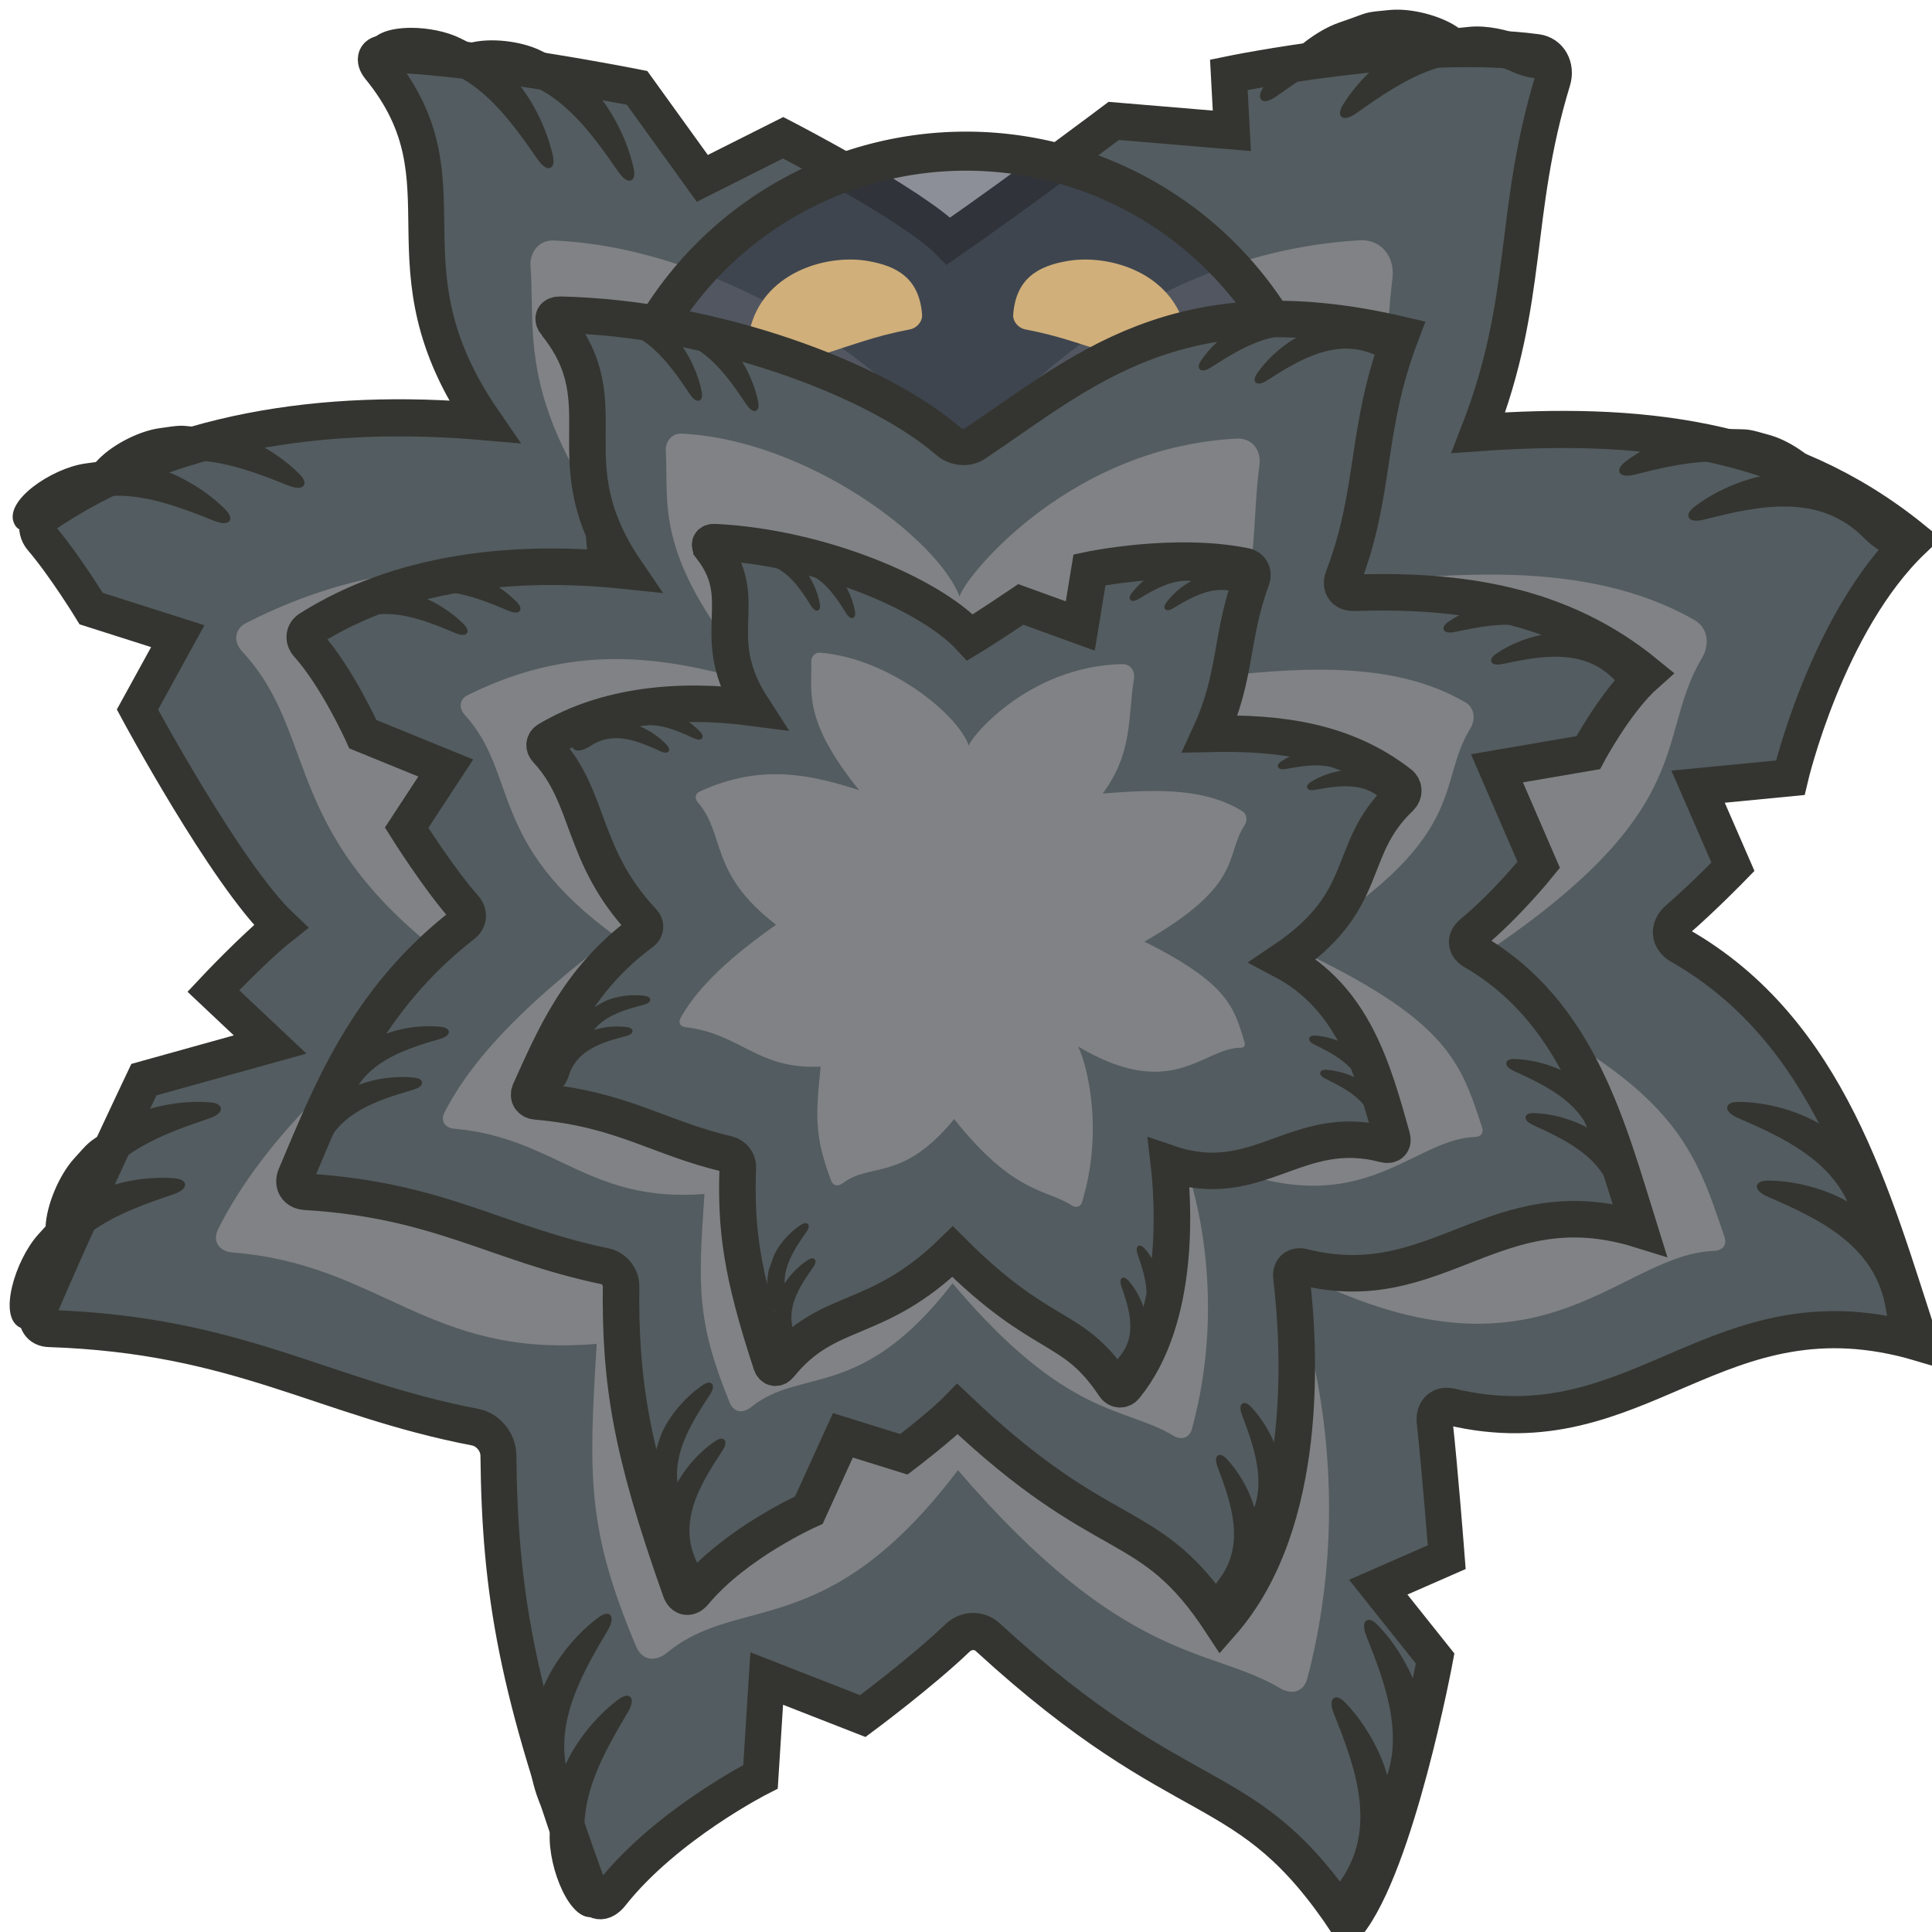 <?xml version="1.0" encoding="UTF-8" standalone="no"?>
<!-- Created with Inkscape (http://www.inkscape.org/) -->

<svg
   width="1000"
   height="1000"
   viewBox="0 0 264.583 264.583"
   version="1.1"
   id="svg1"
   inkscape:version="1.4 (86a8ad7, 2024-10-11)"
   sodipodi:docname="gloomForestTreant.svg"
   xml:space="preserve"
   inkscape:export-filename="gloomForestSpecterTreant.png"
   inkscape:export-xdpi="96"
   inkscape:export-ydpi="96"
   xmlns:inkscape="http://www.inkscape.org/namespaces/inkscape"
   xmlns:sodipodi="http://sodipodi.sourceforge.net/DTD/sodipodi-0.dtd"
   xmlns="http://www.w3.org/2000/svg"
   xmlns:svg="http://www.w3.org/2000/svg"><sodipodi:namedview
     id="namedview1"
     pagecolor="#000000"
     bordercolor="#ffffff"
     borderopacity="1"
     inkscape:showpageshadow="0"
     inkscape:pageopacity="0"
     inkscape:pagecheckerboard="1"
     inkscape:deskcolor="#505050"
     inkscape:document-units="px"
     showguides="true"
     inkscape:zoom="0.41804167"
     inkscape:cx="661.41732"
     inkscape:cy="661.41732"
     inkscape:window-width="1366"
     inkscape:window-height="745"
     inkscape:window-x="-8"
     inkscape:window-y="-8"
     inkscape:window-maximized="1"
     inkscape:current-layer="layer1"><inkscape:page
       x="0"
       y="0"
       width="264.583"
       height="264.583"
       id="page2"
       margin="0"
       bleed="0" /></sodipodi:namedview><defs
     id="defs1"><inkscape:path-effect
       effect="fillet_chamfer"
       id="path-effect53"
       is_visible="true"
       lpeversion="1"
       nodesatellites_param="F,0,0,1,0,5.726,0,1 @ F,0,0,1,0,0,0,1 @ F,0,0,1,0,5.439,0,1 @ F,0,0,1,0,0,0,1 @ F,0,0,1,0,5.336,0,1 @ F,0,0,1,0,0,0,1 @ F,0,0,1,0,6.186,0,1 @ F,0,0,1,0,0,0,1 @ F,0,0,1,0,5.368,0,1 @ F,0,0,1,0,0,0,1 @ F,0,0,1,0,3.285,0,1 @ F,0,0,1,0,0,0,1 @ F,0,0,1,0,6.084,0,1 @ F,0,0,1,0,0,0,1 @ F,0,0,1,0,8.585,0,1 @ F,0,0,1,0,0,0,1"
       radius="0"
       unit="px"
       method="auto"
       mode="F"
       chamfer_steps="1"
       flexible="false"
       use_knot_distance="true"
       apply_no_radius="true"
       apply_with_radius="true"
       only_selected="false"
       hide_knots="false" /><inkscape:path-effect
       effect="fillet_chamfer"
       id="path-effect49"
       is_visible="true"
       lpeversion="1"
       nodesatellites_param="F,0,0,1,0,2.968,0,1 @ F,0,0,1,0,0,0,1 @ F,0,0,1,0,2.985,0,1 @ F,0,0,1,0,2.985,0,1 @ F,0,0,1,0,3.996,0,1 @ F,0,0,1,0,3.996,0,1 @ F,0,0,1,0,3.527,0,1 @ F,0,0,1,0,0,0,1 @ F,0,0,1,0,3.373,0,1 @ F,0,0,1,0,0,0,1 @ F,0,0,1,0,4.025,0,1 @ F,0,0,1,0,0,0,1 @ F,0,0,1,0,4.099,0,1 @ F,0,0,1,0,0,0,1 @ F,0,0,1,0,4.042,0,1 @ F,0,0,1,0,0,0,1 @ F,0,0,1,0,0,0,1 @ F,0,0,1,0,0,0,1 @ F,0,0,1,0,0,0,1"
       radius="0"
       unit="px"
       method="auto"
       mode="F"
       chamfer_steps="1"
       flexible="false"
       use_knot_distance="true"
       apply_no_radius="true"
       apply_with_radius="true"
       only_selected="false"
       hide_knots="false" /><inkscape:path-effect
       effect="fillet_chamfer"
       id="path-effect47"
       is_visible="true"
       lpeversion="1"
       nodesatellites_param="F,0,0,1,0,5.726,0,1 @ F,0,0,1,0,0,0,1 @ F,0,0,1,0,5.439,0,1 @ F,0,0,1,0,0,0,1 @ F,0,0,1,0,5.336,0,1 @ F,0,0,1,0,0,0,1 @ F,0,0,1,0,6.186,0,1 @ F,0,0,1,0,0,0,1 @ F,0,0,1,0,5.368,0,1 @ F,0,0,1,0,0,0,1 @ F,0,0,1,0,3.285,0,1 @ F,0,0,1,0,0,0,1 @ F,0,0,1,0,6.084,0,1 @ F,0,0,1,0,0,0,1 @ F,0,0,1,0,8.585,0,1 @ F,0,0,1,0,0,0,1"
       radius="0"
       unit="px"
       method="auto"
       mode="F"
       chamfer_steps="1"
       flexible="false"
       use_knot_distance="true"
       apply_no_radius="true"
       apply_with_radius="true"
       only_selected="false"
       hide_knots="false" /><inkscape:path-effect
       effect="fillet_chamfer"
       id="path-effect45"
       is_visible="true"
       lpeversion="1"
       nodesatellites_param="F,0,0,1,0,2.968,0,1 @ F,0,0,1,0,0,0,1 @ F,0,0,1,0,2.985,0,1 @ F,0,0,1,0,0,0,1 @ F,0,0,1,0,0,0,1 @ F,0,0,1,0,0,0,1 @ F,0,0,1,0,2.985,0,1 @ F,0,0,1,0,3.996,0,1 @ F,0,0,1,0,3.996,0,1 @ F,0,0,1,0,3.527,0,1 @ F,0,0,1,0,0,0,1 @ F,0,0,1,0,0,0,1 @ F,0,0,1,0,0,0,1 @ F,0,0,1,0,0,0,1 @ F,0,0,1,0,0,0,1 @ F,0,0,1,0,3.373,0,1 @ F,0,0,1,0,0,0,1 @ F,0,0,1,0,4.025,0,1 @ F,0,0,1,0,0,0,1 @ F,0,0,1,0,0,0,1 @ F,0,0,1,0,0,0,1 @ F,0,0,1,0,0,0,1 @ F,0,0,1,0,4.099,0,1 @ F,0,0,1,0,0,0,1 @ F,0,0,1,0,4.042,0,1"
       radius="0"
       unit="px"
       method="auto"
       mode="F"
       chamfer_steps="1"
       flexible="false"
       use_knot_distance="true"
       apply_no_radius="true"
       apply_with_radius="true"
       only_selected="false"
       hide_knots="false" /><inkscape:path-effect
       effect="fillet_chamfer"
       id="path-effect39"
       is_visible="true"
       lpeversion="1"
       nodesatellites_param="F,0,0,1,0,2.968,0,1 @ F,0,0,1,0,0,0,1 @ F,0,0,1,0,2.985,0,1 @ F,0,0,1,0,0,0,1 @ F,0,0,1,0,0,0,1 @ F,0,0,1,0,0,0,1 @ F,0,0,1,0,0,0,1 @ F,0,0,1,0,0,0,1 @ F,0,0,1,0,0,0,1 @ F,0,0,1,0,0,0,1 @ F,0,0,1,0,2.985,0,1 @ F,0,0,1,0,3.996,0,1 @ F,0,0,1,0,3.996,0,1 @ F,0,0,1,0,0,0,1 @ F,0,0,1,0,0,0,1 @ F,0,0,1,0,0,0,1 @ F,0,0,1,0,3.527,0,1 @ F,0,0,1,0,0,0,1 @ F,0,0,1,0,0,0,1 @ F,0,0,1,0,0,0,1 @ F,0,0,1,0,0,0,1 @ F,0,0,1,0,3.373,0,1 @ F,0,0,1,0,0,0,1 @ F,0,0,1,0,4.025,0,1 @ F,0,0,1,0,0,0,1 @ F,0,0,1,0,0,0,1 @ F,0,0,1,0,0,0,1 @ F,0,0,1,0,0,0,1 @ F,0,0,1,0,0,0,1 @ F,0,0,1,0,4.099,0,1 @ F,0,0,1,0,0,0,1 @ F,0,0,1,0,0,0,1 @ F,0,0,1,0,0,0,1 @ F,0,0,1,0,0,0,1 @ F,0,0,1,0,0,0,1 @ F,0,0,1,0,0,0,1 @ F,0,0,1,0,0,0,1"
       radius="0"
       unit="px"
       method="auto"
       mode="F"
       chamfer_steps="1"
       flexible="false"
       use_knot_distance="true"
       apply_no_radius="true"
       apply_with_radius="true"
       only_selected="false"
       hide_knots="false" /><inkscape:path-effect
       effect="fillet_chamfer"
       id="path-effect6"
       is_visible="true"
       lpeversion="1"
       nodesatellites_param="F,0,0,1,0,5.726,0,1 @ F,0,0,1,0,0,0,1 @ F,0,0,1,0,5.439,0,1 @ F,0,0,1,0,0,0,1 @ F,0,0,1,0,5.336,0,1 @ F,0,0,1,0,0,0,1 @ F,0,0,1,0,6.186,0,1 @ F,0,0,1,0,0,0,1 @ F,0,0,1,0,5.368,0,1 @ F,0,0,1,0,0,0,1 @ F,0,0,1,0,3.285,0,1 @ F,0,0,1,0,0,0,1 @ F,0,0,1,0,6.084,0,1 @ F,0,0,1,0,0,0,1 @ F,0,0,1,0,8.585,0,1 @ F,0,0,1,0,0,0,1"
       radius="0"
       unit="px"
       method="auto"
       mode="F"
       chamfer_steps="1"
       flexible="false"
       use_knot_distance="true"
       apply_no_radius="true"
       apply_with_radius="true"
       only_selected="false"
       hide_knots="false" /><filter
       inkscape:collect="always"
       style="color-interpolation-filters:sRGB"
       id="filter2"
       x="-0.002"
       y="-0.002"
       width="1.004"
       height="1.004"><feGaussianBlur
         inkscape:collect="always"
         stdDeviation="0.255"
         id="feGaussianBlur2" /></filter></defs><g
     inkscape:label="body"
     inkscape:groupmode="layer"
     id="layer1"
     style="display:inline"><path
       style="display:inline;fill:#535c60;fill-opacity:1;stroke:#343530;stroke-width:6.172;stroke-dasharray:none;stroke-opacity:1"
       d="M 72.715,21.974 C 89.002,41.29 72.052,54.664 90.735,80.906 63.25,78.586 36.252,82.433 15.062,96.463 c -1.375,0.91 -1.456,2.583 -0.364,3.817 3.936,4.444 8.533,11.702 8.533,11.702 l 14.88,4.583 -6.93,12.196 c 0,0 15.198,27.364 24.645,36.045 -4.699,3.594 -11.609,10.723 -11.609,10.723 l 9.764,8.897 -21.696,5.843 c 0,0 -12.189,24.782 -18.116,38.541 -0.652,1.514 0.176,2.766 1.824,2.819 32.69,1.052 46.851,11.493 73.253,16.404 2.169,0.403 3.932,2.464 3.957,4.671 0.253,22.816 3.079,39.134 15.65,72.343 0.781,2.064 2.402,2.227 3.797,0.518 9.399,-11.514 25.589,-19.433 25.589,-19.433 l 1.069,-16.331 16.511,6.245 c 0,0 9.998,-7.169 16.307,-13.016 1.428,-1.324 3.675,-1.411 5.133,-0.118 34.684,30.762 44.242,21.892 61.887,47.705 8.424,-10.006 15.016,-44.137 15.016,-44.137 l -9.775,-11.859 11.767,-4.99 c 0,0 -1.177,-14.726 -2.075,-22.483 -0.214,-1.848 1.006,-2.904 2.821,-2.487 32.618,7.503 45.67,-20.687 80.638,-10.651 -8.051,-23.929 -15.605,-51.832 -41.283,-66 -1.946,-1.074 -2.138,-2.909 -0.439,-4.342 4.652,-3.922 9.521,-8.773 9.521,-8.773 l -5.993,-13.318 15.84,-1.487 c 0,0 6.227,-25.83 21.129,-39.588 -22.243,-17.455 -48.022,-19.588 -74.715,-17.76 8.959,-22.233 5.771,-36.352 12.782,-58.581 0.681,-2.159 -0.493,-4.274 -2.737,-4.57 -20.838,-2.751 -52.929,3.671 -52.929,3.671 l 0.518,9.312 -20.294,-1.645 c 0,0 -16.242,11.821 -28.385,19.967 C 164.456,44.867 142.131,33.726 142.131,33.726 l -13.889,6.753 -11.212,-15.042 c 0,0 -27.227,-5.264 -43.332,-5.657 -1.638,-0.04 -2.039,0.941 -0.983,2.194 z"
       id="path2"
       sodipodi:nodetypes="cccccccccccccccccccccccccccccccccccccc"
       inkscape:label="first layer"
       inkscape:path-effect="#path-effect39"
       inkscape:original-d="M 70.731194,19.766887 C 90.32819,40.301706 71.348682,53.67659 90.73481,80.905522 62.175082,78.49552 34.141857,82.743244 12.603105,98.156278 c 4.161303,3.615982 10.62833,13.826402 10.62833,13.826402 l 14.880383,4.58345 -6.93004,12.19558 c 0,0 15.19815,27.36429 24.645257,36.04496 -4.698545,3.59392 -11.609134,10.72349 -11.609134,10.72349 l 9.763989,8.8969 -21.696426,5.84265 c 0,0 -13.980751,28.42421 -19.276088,41.29038 36.480692,0.51428 50.339788,12.46818 80.175103,17.14768 -0.02009,25.86387 2.54726,42.34295 17.096141,80.07204 8.70228,-13.22954 27.95927,-22.64815 27.95927,-22.64815 l 1.06863,-16.3311 16.51081,6.24541 c 0,0 13.16994,-9.4438 18.81662,-15.4925 36.83836,33.58091 46.42842,23.61137 64.50994,50.06358 8.42406,-10.00556 15.01617,-44.13686 15.01617,-44.13686 l -9.77459,-11.85861 11.7669,-4.99039 c 0,0 -1.62994,-20.39019 -2.51662,-25.82276 35.05069,10.23932 47.78981,-20.16269 83.90114,-9.79867 -8.41401,-25.00768 -16.28472,-54.3548 -44.86708,-67.82972 5.27044,-3.91645 12.66555,-11.28439 12.66555,-11.28439 l -5.99253,-13.31753 15.83979,-1.4872 c 0,0 6.22684,-25.82969 21.12944,-39.58809 -22.24294,-17.455411 -48.02194,-19.587958 -74.71488,-17.760055 9.47007,-23.501524 5.36777,-37.936164 14.08558,-62.466545 -20.41487,-4.328907 -56.96906,2.986506 -56.96906,2.986506 l 0.51776,9.312111 -20.29368,-1.645087 c 0,0 -16.24197,11.820887 -28.3846,19.967326 C 164.45601,44.867042 142.1315,33.725582 142.1315,33.725582 l -13.88939,6.753097 -11.21228,-15.042478 c 0,0 -30.851162,-5.96453 -46.298636,-5.669314 z"
       transform="matrix(0.797,0,0,0.824,-6.028,-8.926)" /><path
       style="display:inline;fill:#808285;fill-opacity:1;stroke:none;stroke-width:6.316;stroke-dasharray:none;stroke-opacity:1;filter:url(#filter2)"
       d="m 18.522,24.877 c 1.222,17.056 -4.051,33.418 30.553,73.146 -27.369,-7.583 -56.712,-13.76 -92.308,4.313 -2.678,1.36 -2.907,4.115 -0.864,6.315 17.122,18.437 7.553,40.409 48.032,69.192 -24.387,18.654 -43.67,36.979 -53.321,56.272 -1.318,2.635 0.179,4.867 3.116,5.097 32.176,2.523 42.509,23.055 79.168,19.861 -1.743,28.744 -2.195,40.215 8.557,65.75 1.326,3.149 4.205,3.475 6.843,1.312 15.659,-12.84 34.629,-1.921 63.127,-39.603 36.477,42.434 54.623,38.295 70.056,47.414 2.55,1.507 5.118,0.766 5.877,-2.1 11.107,-41.964 -0.025,-79.629 -5.705,-90.102 55.878,30.358 72.365,-2.023 94.195,-2.888 1.811,-0.072 2.8,-1.277 2.219,-2.995 -6.983,-20.654 -10.994,-33.893 -60.305,-56.391 56.485,-35.216 44.512,-51.283 55.399,-69.474 1.724,-2.88 1.331,-6.562 -1.582,-8.234 -23.841,-13.688 -54.827,-10.147 -81.233,-7.192 16.804,-24.781 12.763,-44.83 15.534,-67.097 0.585,-4.703 -2.438,-8.574 -7.169,-8.292 -55.631,3.32 -88.149,48.378 -86.978,50.855 -6.841,-18.101 -48.351,-49.141 -88.185,-50.807 -3.159,-0.132 -5.251,2.495 -5.025,5.648 z"
       id="path3"
       sodipodi:nodetypes="ccccccccccccccccc"
       inkscape:label="first layer highlight"
       transform="matrix(0.63,0,0,0.63,60.989,20.821)"
       inkscape:path-effect="#path-effect6"
       inkscape:original-d="m 17.822536,19.197154 c 3.561917,19.42122 -7.15391,34.732353 31.253088,78.825763 -28.588468,-7.920834 -59.331783,-14.307837 -97.10436,6.875383 22.607,19.2007 8.703916,42.18279 51.9654546,72.9438 -26.4232906,20.21117 -46.8552006,40.03708 -55.5348076,61.12606 36.480692,0.51428 45.8875738,23.4684 84.496993,20.10496 -1.866756,30.78832 -2.25315,41.75887 11.024736,71.42221 16.519309,-19.71153 36.298965,-2.7043 67.50204,-43.96357 39.99472,46.52605 57.95221,37.06399 74.45923,50.47501 13.49948,-44.00335 1.6809,-84.36205 -4.23154,-95.26297 58.63773,31.85702 73.89747,-5.37405 97.47373,-2.77408 -7.75737,-22.48117 -9.6239,-35.89303 -61.36436,-59.49962 61.53437,-38.36427 41.82394,-54.00206 58.93176,-74.41874 C 252.29902,87.553211 218.68496,91.398988 190.34599,94.570443 209.2494,66.693213 201.77407,44.804359 207.29109,19.007902 146.4401,17.854492 110.50192,67.434708 111.73196,70.036509 104.56272,51.065744 59.312919,17.883996 17.822536,19.197154 Z" /><path
       style="display:inline;fill:#2c3340;fill-opacity:0.545;stroke:#343530;stroke-width:5.35;stroke-linecap:round;stroke-linejoin:round;stroke-dasharray:none;stroke-opacity:1"
       id="path54"
       sodipodi:type="arc"
       sodipodi:cx="132.29167"
       sodipodi:cy="70.166351"
       sodipodi:rx="49.465271"
       sodipodi:ry="49.465271"
       sodipodi:start="0"
       sodipodi:end="6.2777945"
       sodipodi:arc-type="arc"
       d="m 181.757,70.166 a 49.465,49.465 0 0 1 -49.399,49.465 49.465,49.465 0 0 1 -49.532,-49.332 49.465,49.465 0 0 1 49.265,-49.598 49.465,49.465 0 0 1 49.665,49.198"
       sodipodi:open="true"
       inkscape:label="core body" /><path
       id="path55-8-8"
       style="display:inline;fill:#d0af7a;fill-opacity:1;stroke:none;stroke-width:5.153;stroke-linecap:round;stroke-linejoin:round;stroke-dasharray:none;stroke-opacity:1"
       d="m 116.216,35.542 c -6.177,0.08 -13.919,3.771 -13.87,12.826 0.01,1.889 1.814,2.938 3.614,2.359 11.75,-3.783 13.523,-4.621 18.677,-5.622 0.92,-0.179 1.711,-1.072 1.64,-2.007 -0.372,-4.905 -3.318,-6.677 -7.538,-7.375 -0.791,-0.131 -1.641,-0.193 -2.524,-0.182 z m 32.6,0 c -0.882,-0.011 -1.733,0.051 -2.524,0.182 -4.219,0.698 -7.166,2.469 -7.538,7.375 -0.071,0.934 0.72,1.828 1.641,2.007 5.154,1.001 6.927,1.839 18.677,5.622 1.8,0.58 3.604,-0.47 3.615,-2.359 0.05,-9.055 -7.693,-12.747 -13.869,-12.826 z"
       inkscape:label="eyes" /><path
       style="display:inline;fill:#535c60;fill-opacity:1;stroke:#343530;stroke-width:8.771;stroke-dasharray:none;stroke-opacity:1"
       d="M 72.715,21.974 C 89.002,41.29 72.052,54.664 90.735,80.906 63.25,78.586 36.252,82.433 15.062,96.463 c -1.375,0.91 -1.444,2.568 -0.317,3.77 7.224,7.697 13.678,21.256 13.678,21.256 l 20.064,7.689 -9.099,14.536 c 0,0 7.989,12.158 14.332,18.979 1.122,1.207 1.042,2.922 -0.239,3.96 -23.081,18.712 -31.098,41.541 -38.972,61.204 -0.82,2.048 0.289,3.722 2.494,3.807 31.974,1.232 46.114,11.508 72.243,16.368 2.169,0.403 3.932,2.464 3.957,4.671 0.254,22.916 3.104,39.277 15.816,72.782 0.691,1.821 2.121,1.966 3.335,0.443 9.713,-12.185 27.088,-20.37 27.088,-20.37 l 7.796,-18.131 14.75,4.258 c 0,0 8.829,-7.043 12.646,-11.132 36.838,33.581 46.428,23.611 64.51,50.064 20.727,-24.619 17.382,-66.62 14.999,-83.474 -0.261,-1.844 0.941,-2.899 2.756,-2.482 32.618,7.503 45.67,-20.687 80.638,-10.651 -8.051,-23.929 -15.605,-51.832 -41.283,-66 -1.946,-1.074 -2.132,-2.902 -0.446,-4.35 8.144,-6.996 15.652,-16.743 15.652,-16.743 l -10.525,-22.984 21.849,-4.22 c 0,0 6.337,-12.57 13.529,-19.21 -21.105,-16.562 -45.392,-19.33 -70.624,-18.008 -2.26,0.118 -3.396,-1.451 -2.636,-3.583 7.599,-21.303 4.396,-35.466 12.63,-58.635 -54.106,-11.473 -76.586,10.74 -101.796,28.337 -1.83,1.278 -4.617,1.003 -6.334,-0.422 C 149.929,33.57 110.458,19.791 73.699,19.741 c -1.639,-0.002 -2.04,0.98 -0.984,2.233 z"
       id="path43"
       sodipodi:nodetypes="cccccccccccccccccccccccccc"
       inkscape:label="second layer"
       inkscape:path-effect="#path-effect45"
       inkscape:original-d="M 70.731194,19.766887 C 90.32819,40.301706 71.348682,53.67659 90.73481,80.905522 62.175082,78.49552 34.141857,82.743244 12.603105,98.156278 c 8.037838,6.984502 15.820411,23.333302 15.820411,23.333302 l 20.064128,7.68915 -9.099129,14.5359 c 0,0 9.930026,15.11158 16.43852,21.09204 -26.42329,20.21117 -34.138052,45.66448 -42.817659,66.75346 36.480692,0.51428 50.339788,12.46818 80.175103,17.14768 -0.02009,25.86387 2.54726,42.34295 17.096141,80.07204 9.03984,-13.74271 29.16287,-23.2219 29.16287,-23.2219 l 7.79579,-18.1308 14.75018,4.25815 c 0,0 8.8292,-7.04273 12.64649,-11.13179 36.83836,33.58091 46.42842,23.61137 64.50994,50.06358 22.27358,-26.45514 16.74842,-72.983 14.49186,-86.80862 35.05069,10.23932 47.78981,-20.16269 83.90114,-9.79867 -8.41401,-25.00768 -16.28472,-54.3548 -44.86708,-67.82972 9.24108,-6.86702 18.78986,-19.26307 18.78986,-19.26307 l -10.52544,-22.98404 21.84908,-4.21984 c 0,0 6.33656,-12.57028 13.52875,-19.21026 C 314.07112,83.047419 288.29212,80.914872 261.59918,82.742775 271.06925,59.241251 266.96695,44.806611 275.68476,20.27623 219.20641,8.3001817 197.18898,33.028586 170.55518,50.897086 154.39746,34.922481 110.56594,19.005607 70.731194,19.766887 Z"
       transform="matrix(0.57,0.012,-0.012,0.57,34.958,30.963)" /><path
       style="display:inline;fill:#808285;fill-opacity:1;stroke:none;stroke-width:6.185;stroke-dasharray:none;stroke-opacity:1;filter:url(#filter2)"
       d="m 18.522,24.877 c 1.222,17.056 -4.051,33.418 30.553,73.146 -27.369,-7.583 -56.712,-13.76 -92.308,4.313 -2.678,1.36 -2.907,4.115 -0.864,6.315 17.122,18.437 7.553,40.409 48.032,69.192 -24.387,18.654 -43.67,36.979 -53.321,56.272 -1.318,2.635 0.179,4.867 3.116,5.097 32.176,2.523 42.509,23.055 79.168,19.861 -1.743,28.744 -2.195,40.215 8.557,65.75 1.326,3.149 4.205,3.475 6.843,1.312 15.659,-12.84 34.629,-1.921 63.127,-39.603 36.477,42.434 54.623,38.295 70.056,47.414 2.55,1.507 5.118,0.766 5.877,-2.1 11.107,-41.964 -0.025,-79.629 -5.705,-90.102 55.878,30.358 72.365,-2.023 94.195,-2.888 1.811,-0.072 2.8,-1.277 2.219,-2.995 -6.983,-20.654 -10.994,-33.893 -60.305,-56.391 56.485,-35.216 44.512,-51.283 55.399,-69.474 1.724,-2.88 1.331,-6.562 -1.582,-8.234 -23.841,-13.688 -54.827,-10.147 -81.233,-7.192 16.804,-24.781 12.763,-44.83 15.534,-67.097 0.585,-4.703 -2.438,-8.574 -7.169,-8.292 -55.631,3.32 -88.149,48.378 -86.978,50.855 -6.841,-18.101 -48.351,-49.141 -88.185,-50.807 -3.159,-0.132 -5.251,2.495 -5.025,5.648 z"
       id="path45"
       sodipodi:nodetypes="ccccccccccccccccc"
       inkscape:label="second layer highlight"
       transform="matrix(0.434,0.004,-0.004,0.434,83.236,50.944)"
       inkscape:path-effect="#path-effect47"
       inkscape:original-d="m 17.822536,19.197154 c 3.561917,19.42122 -7.15391,34.732353 31.253088,78.825763 -28.588468,-7.920834 -59.331783,-14.307837 -97.10436,6.875383 22.607,19.2007 8.703916,42.18279 51.9654546,72.9438 -26.4232906,20.21117 -46.8552006,40.03708 -55.5348076,61.12606 36.480692,0.51428 45.8875738,23.4684 84.496993,20.10496 -1.866756,30.78832 -2.25315,41.75887 11.024736,71.42221 16.519309,-19.71153 36.298965,-2.7043 67.50204,-43.96357 39.99472,46.52605 57.95221,37.06399 74.45923,50.47501 13.49948,-44.00335 1.6809,-84.36205 -4.23154,-95.26297 58.63773,31.85702 73.89747,-5.37405 97.47373,-2.77408 -7.75737,-22.48117 -9.6239,-35.89303 -61.36436,-59.49962 61.53437,-38.36427 41.82394,-54.00206 58.93176,-74.41874 C 252.29902,87.553211 218.68496,91.398988 190.34599,94.570443 209.2494,66.693213 201.77407,44.804359 207.29109,19.007902 146.4401,17.854492 110.50192,67.434708 111.73196,70.036509 104.56272,51.065744 59.312919,17.883996 17.822536,19.197154 Z" /><path
       style="display:inline;fill:#535c60;fill-opacity:1;stroke:#343530;stroke-width:13.628;stroke-dasharray:none;stroke-opacity:1"
       d="M 72.715,21.974 C 89.002,41.29 72.052,54.664 90.735,80.906 63.25,78.586 36.252,82.433 15.062,96.463 c -1.375,0.91 -1.443,2.563 -0.263,3.715 17.385,16.982 14.359,38.704 38.86,62.577 1.181,1.151 1.104,2.86 -0.177,3.898 -23.081,18.712 -31.098,41.541 -38.972,61.204 -0.82,2.048 0.289,3.722 2.494,3.807 31.974,1.232 46.114,11.508 72.243,16.368 2.169,0.403 3.932,2.464 3.957,4.671 0.254,22.916 3.104,39.277 15.816,72.782 0.691,1.821 2.12,1.968 3.271,0.396 16.927,-23.108 35.146,-16.193 62.345,-45.328 35.494,32.356 45.692,24.281 62.563,47.31 1.101,1.503 2.929,1.604 4.036,0.107 19.828,-26.804 14.586,-70.786 12.403,-84.161 33.758,9.862 46.82,-17.975 79.999,-10.783 2.172,0.471 3.328,-0.724 2.629,-2.834 -7.989,-24.112 -16.455,-51.216 -43.594,-64.011 32.646,-24.259 20.986,-42.067 40.721,-62.804 1.56,-1.639 1.484,-4.016 -0.364,-5.323 -21.479,-15.204 -46.041,-17.049 -71.43,-15.31 8.966,-22.252 5.766,-36.375 12.799,-58.635 0.672,-2.128 -0.484,-4.215 -2.688,-4.563 -26.423,-4.166 -57.886,4.05 -57.886,4.05 l -2.459,21.135 -22.523,-7.026 c 0,0 -12.29,9.169 -18.288,13.193 -15.757,-15.579 -57.834,-31.103 -96.856,-31.156 -1.639,-0.002 -2.04,0.98 -0.984,2.233 z"
       id="path48"
       sodipodi:nodetypes="cccccccccccccccccccc"
       inkscape:label="third layer"
       inkscape:path-effect="#path-effect49"
       inkscape:original-d="M 70.731194,19.766887 C 90.32819,40.301706 71.348682,53.67659 90.73481,80.905522 62.175082,78.49552 34.141857,82.743244 12.603105,98.156278 c 20.413474,17.738352 15.317077,41.007612 43.22393,66.650392 -26.42329,20.21117 -34.138052,45.66448 -42.817659,66.75346 36.480692,0.51428 50.339788,12.46818 80.175103,17.14768 -0.02009,25.86387 2.54726,42.34295 17.096141,80.07204 17.50507,-26.61186 36.07696,-17.9347 64.35533,-48.22634 36.83836,33.58091 46.42842,23.61137 64.50994,50.06358 22.27358,-26.45514 16.74842,-72.983 14.49186,-86.80862 35.05069,10.23932 47.78981,-20.16269 83.90114,-9.79867 -8.41401,-25.00768 -16.28472,-54.3548 -44.86708,-67.82972 34.14339,-25.37185 19.82348,-43.6872 43.64225,-65.67721 -22.24294,-17.455451 -48.02194,-19.587998 -74.71488,-17.760095 9.47007,-23.501524 5.36777,-37.936164 14.08558,-62.466545 -27.12658,-5.752101 -61.86027,3.318662 -61.86027,3.318662 l -2.45873,21.134963 -22.52298,-7.025615 c 0,0 -12.29039,9.169344 -18.2876,13.192846 C 154.39746,34.922481 110.56594,19.005607 70.731194,19.766887 Z"
       transform="matrix(0.367,0.017,-0.017,0.366,71.131,65.764)" /><path
       style="display:inline;fill:#808285;fill-opacity:1;stroke:none;stroke-width:6.542;stroke-dasharray:none;stroke-opacity:1;filter:url(#filter2)"
       d="m 18.522,24.877 c 1.222,17.056 -4.051,33.418 30.553,73.146 -27.369,-7.583 -56.712,-13.76 -92.308,4.313 -2.678,1.36 -2.907,4.115 -0.864,6.315 17.122,18.437 7.553,40.409 48.032,69.192 -24.387,18.654 -43.67,36.979 -53.321,56.272 -1.318,2.635 0.179,4.867 3.116,5.097 32.176,2.523 42.509,23.055 79.168,19.861 -1.743,28.744 -2.195,40.215 8.557,65.75 1.326,3.149 4.205,3.475 6.843,1.312 15.659,-12.84 34.629,-1.921 63.127,-39.603 36.477,42.434 54.623,38.295 70.056,47.414 2.55,1.507 5.118,0.766 5.877,-2.1 11.107,-41.964 -0.025,-79.629 -5.705,-90.102 55.878,30.358 72.365,-2.023 94.195,-2.888 1.811,-0.072 2.8,-1.277 2.219,-2.995 -6.983,-20.654 -10.994,-33.893 -60.305,-56.391 56.485,-35.216 44.512,-51.283 55.399,-69.474 1.724,-2.88 1.331,-6.562 -1.582,-8.234 -23.841,-13.688 -54.827,-10.147 -81.233,-7.192 16.804,-24.781 12.763,-44.83 15.534,-67.097 0.585,-4.703 -2.438,-8.574 -7.169,-8.292 -55.631,3.32 -88.149,48.378 -86.978,50.855 -6.841,-18.101 -48.351,-49.141 -88.185,-50.807 -3.159,-0.132 -5.251,2.495 -5.025,5.648 z"
       id="path51"
       sodipodi:nodetypes="ccccccccccccccccc"
       inkscape:label="third layer highlight"
       transform="matrix(0.236,0.009,-0.009,0.236,106.952,84.633)"
       inkscape:path-effect="#path-effect53"
       inkscape:original-d="m 17.822536,19.197154 c 3.561917,19.42122 -7.15391,34.732353 31.253088,78.825763 -28.588468,-7.920834 -59.331783,-14.307837 -97.10436,6.875383 22.607,19.2007 8.703916,42.18279 51.9654546,72.9438 -26.4232906,20.21117 -46.8552006,40.03708 -55.5348076,61.12606 36.480692,0.51428 45.8875738,23.4684 84.496993,20.10496 -1.866756,30.78832 -2.25315,41.75887 11.024736,71.42221 16.519309,-19.71153 36.298965,-2.7043 67.50204,-43.96357 39.99472,46.52605 57.95221,37.06399 74.45923,50.47501 13.49948,-44.00335 1.6809,-84.36205 -4.23154,-95.26297 58.63773,31.85702 73.89747,-5.37405 97.47373,-2.77408 -7.75737,-22.48117 -9.6239,-35.89303 -61.36436,-59.49962 61.53437,-38.36427 41.82394,-54.00206 58.93176,-74.41874 C 252.29902,87.553211 218.68496,91.398988 190.34599,94.570443 209.2494,66.693213 201.77407,44.804359 207.29109,19.007902 146.4401,17.854492 110.50192,67.434708 111.73196,70.036509 104.56272,51.065744 59.312919,17.883996 17.822536,19.197154 Z" /></g><g
     inkscape:groupmode="layer"
     id="layer2"
     inkscape:label="details"><path
       id="path36"
       style="display:inline;fill:#343530;fill-opacity:1;stroke:#343530;stroke-width:0.5;stroke-linecap:round;stroke-linejoin:round;stroke-dasharray:none;stroke-opacity:1"
       d="m 191.472,1.574 c -0.401,-0.006 -0.79,0.009 -1.161,0.044 -1.456,0.139 -2.178,0.211 -2.736,0.321 -0.929,0.184 -1.4,0.476 -4.051,1.373 -3.61,1.222 -7.821,4.834 -10.292,8.757 -0.994,1.577 -0.172,2.049 1.444,0.903 5.385,-3.82 11.544,-7.982 18.293,-6.717 -3.218,1.587 -6.644,4.735 -8.776,8.119 -0.994,1.577 -0.172,2.05 1.444,0.903 6.265,-4.444 13.577,-9.359 21.648,-5.641 1.347,0.62 4.146,1.404 4.803,0.193 0.064,-0.117 0.114,-0.243 0.151,-0.377 0.88,-3.179 -6.41,-5.965 -10.967,-5.529 -0.686,0.066 -1.173,0.115 -1.592,0.161 -1.99,-1.459 -5.397,-2.471 -8.207,-2.511 z M 56.28,4.06 c -2.912,0.005 -5.426,0.829 -5.552,2.685 -0.009,0.139 -0.004,0.275 0.017,0.408 0.218,1.371 3.106,1.626 4.577,1.52 8.813,-0.636 14.058,6.57 18.476,12.964 1.139,1.649 2.067,1.496 1.655,-0.338 -0.884,-3.934 -3.062,-8.106 -5.562,-10.736 6.76,1.201 11.171,7.292 14.968,12.787 1.139,1.649 2.067,1.496 1.655,-0.338 C 85.49,18.451 82.727,13.566 79.739,11.141 77.545,9.359 77.199,8.918 76.387,8.416 75.9,8.115 75.245,7.792 73.923,7.146 71.228,5.828 66.993,5.385 64.304,6.147 63.925,5.955 63.484,5.737 62.861,5.432 61.051,4.547 58.545,4.056 56.28,4.06 Z M 24.573,58.561 c -0.567,0.024 -1.286,0.125 -2.734,0.334 -2.952,0.425 -6.73,2.454 -8.576,4.615 -0.419,0.054 -0.903,0.121 -1.586,0.219 -4.533,0.652 -11.015,5.087 -9.457,7.974 0.066,0.122 0.142,0.233 0.23,0.332 0.908,1.024 3.46,-0.4 4.634,-1.323 7.037,-5.526 15.24,-2.469 22.321,0.377 1.826,0.734 2.522,0.08 1.206,-1.22 -2.822,-2.791 -6.853,-5.047 -10.336,-5.831 6.291,-2.826 13.206,-0.229 19.292,2.217 1.826,0.734 2.521,0.08 1.206,-1.22 -3.272,-3.235 -8.169,-5.757 -11.953,-6.094 -2.779,-0.247 -3.302,-0.42 -4.247,-0.38 z m 210.134,0.374 c -3.708,0.066 -8.469,1.844 -11.893,4.437 -1.468,1.112 -0.861,1.854 1.042,1.373 6.342,-1.603 13.526,-3.244 19.407,0.408 -3.553,0.307 -7.833,1.999 -10.983,4.385 -1.468,1.112 -0.861,1.854 1.042,1.373 7.379,-1.866 15.897,-3.788 22.177,2.641 1.048,1.073 3.398,2.83 4.428,1.937 0.1,-0.086 0.19,-0.186 0.27,-0.298 1.909,-2.652 -3.958,-7.925 -8.37,-9.183 -0.664,-0.19 -1.136,-0.322 -1.545,-0.431 -1.558,-2.392 -5.047,-4.914 -7.92,-5.734 -1.41,-0.402 -2.11,-0.599 -2.669,-0.7 -0.932,-0.168 -1.472,-0.067 -4.258,-0.197 -0.237,-0.011 -0.479,-0.014 -0.727,-0.01 z M 26.994,151.147 c -4.087,0.028 -8.513,1.232 -11.256,3.173 -2.302,1.629 -2.813,1.837 -3.52,2.487 -0.424,0.39 -0.919,0.939 -1.913,2.049 -2.026,2.263 -3.709,6.308 -3.816,9.19 -0.291,0.316 -0.625,0.685 -1.094,1.209 -3.11,3.474 -5.415,11.153 -2.442,12.367 0.125,0.051 0.253,0.087 0.381,0.106 1.329,0.198 2.433,-2.576 2.778,-4.059 2.067,-8.887 10.287,-11.894 17.51,-14.328 1.863,-0.628 2.001,-1.589 0.187,-1.734 -3.892,-0.312 -8.392,0.581 -11.569,2.256 3.142,-6.309 10.083,-8.827 16.291,-10.92 1.863,-0.628 2.001,-1.589 0.187,-1.734 -0.564,-0.045 -1.141,-0.065 -1.725,-0.061 z m 211.119,0.004 c -1.82,-0.009 -1.758,0.961 0.049,1.745 6.021,2.612 12.74,5.712 15.371,12.266 -3.033,-1.938 -7.447,-3.211 -11.351,-3.231 -1.82,-0.009 -1.758,0.961 0.049,1.745 7.005,3.039 14.959,6.733 16.315,15.766 0.226,1.508 1.107,4.366 2.447,4.281 0.13,-0.009 0.26,-0.033 0.389,-0.073 3.059,-0.958 1.371,-8.806 -1.454,-12.533 -0.425,-0.561 -0.729,-0.958 -0.994,-1.297 0.122,-2.882 -1.234,-7.056 -3.074,-9.483 -0.903,-1.191 -1.352,-1.78 -1.744,-2.205 h -4.1e-4 c -0.653,-0.708 -1.145,-0.959 -3.311,-2.778 -2.949,-2.477 -8.165,-4.181 -12.691,-4.203 z M 83.113,221.254 c -0.253,-5.1e-4 -0.618,0.156 -1.079,0.501 -3.667,2.745 -6.949,7.273 -7.953,11.063 -0.737,2.783 -0.996,3.284 -1.129,4.253 l -4.06e-4,-4.2e-4 c -0.08,0.581 -0.113,1.331 -0.177,2.843 -0.13,3.081 1.116,7.293 2.837,9.562 -0.025,0.436 -0.048,0.941 -0.079,1.654 -0.2,4.731 2.844,12.129 5.87,11.066 0.127,-0.045 0.247,-0.103 0.357,-0.174 1.137,-0.739 0.245,-3.593 -0.419,-4.955 -3.98,-8.161 0.408,-15.956 4.393,-22.647 1.028,-1.726 0.532,-2.552 -0.942,-1.448 -3.163,2.368 -6.036,6.061 -7.411,9.464 -1.549,-6.913 2.17,-13.481 5.595,-19.232 0.707,-1.186 0.693,-1.947 0.137,-1.949 z M 187.406,222.087 c -0.429,0.054 -0.494,0.779 -0.026,1.95 2.495,6.243 5.152,13.34 2.557,19.909 -0.833,-3.587 -3.099,-7.707 -5.856,-10.567 -1.285,-1.333 -1.902,-0.599 -1.154,1.274 2.902,7.264 6.032,15.683 0.844,23.082 -0.866,1.235 -2.187,3.905 -1.178,4.822 0.098,0.089 0.206,0.166 0.325,0.231 2.823,1.55 6.969,-5.25 7.502,-9.954 0.08,-0.708 0.135,-1.211 0.178,-1.646 2.049,-1.956 3.928,-5.907 4.275,-8.971 0.17,-1.503 0.252,-2.249 0.264,-2.836 0.019,-0.978 -0.16,-1.516 -0.459,-4.385 -0.407,-3.907 -2.948,-8.919 -6.145,-12.234 -0.482,-0.5 -0.87,-0.709 -1.127,-0.677 z"
       inkscape:label="first layer creases" /><path
       id="path47"
       style="display:inline;fill:#343530;fill-opacity:1;stroke:#343530;stroke-width:0.5;stroke-linecap:round;stroke-linejoin:round;stroke-dasharray:none;stroke-opacity:1"
       d="m 163.441,77.426 c -0.176,-0.012 -0.347,-0.017 -0.511,-0.012 -0.643,0.021 -0.961,0.032 -1.209,0.065 -0.412,0.054 -0.626,0.165 -1.812,0.476 -1.615,0.424 -3.554,1.845 -4.738,3.444 -0.476,0.643 -0.127,0.864 0.611,0.421 2.46,-1.479 5.268,-3.083 8.197,-2.37 -1.452,0.589 -3.035,1.834 -4.056,3.214 -0.476,0.643 -0.128,0.865 0.611,0.421 2.862,-1.721 6.194,-3.614 9.642,-1.826 0.575,0.298 1.784,0.704 2.103,0.207 0.031,-0.048 0.056,-0.1 0.076,-0.156 0.466,-1.325 -2.662,-2.697 -4.673,-2.631 -0.303,0.01 -0.517,0.018 -0.703,0.027 -0.836,-0.671 -2.306,-1.189 -3.538,-1.279 z m -59.388,-2.481 c -1.278,-0.074 -2.402,0.21 -2.504,0.993 -0.007,0.059 -0.009,0.117 -0.003,0.174 0.061,0.587 1.322,0.771 1.97,0.764 3.883,-0.039 6.003,3.154 7.78,5.981 0.458,0.729 0.869,0.688 0.735,-0.1 -0.289,-1.692 -1.139,-3.517 -2.169,-4.698 2.936,0.686 4.718,3.384 6.245,5.814 0.458,0.729 0.869,0.688 0.735,-0.1 -0.335,-1.961 -1.424,-4.105 -2.673,-5.212 -0.918,-0.813 -1.058,-1.009 -1.402,-1.243 -0.206,-0.14 -0.485,-0.294 -1.049,-0.603 -1.149,-0.629 -2.997,-0.928 -4.196,-0.675 -0.161,-0.092 -0.349,-0.196 -0.615,-0.341 -0.772,-0.423 -1.859,-0.696 -2.853,-0.754 z M 88.762,97.227 c -0.249,-0.004 -0.567,0.019 -1.208,0.07 -1.306,0.103 -3.015,0.865 -3.88,1.733 -0.185,0.012 -0.4,0.028 -0.702,0.051 -2.006,0.158 -4.962,1.869 -4.351,3.134 0.026,0.053 0.057,0.102 0.093,0.147 0.373,0.458 1.528,-0.079 2.067,-0.44 3.228,-2.159 6.75,-0.649 9.785,0.744 0.783,0.359 1.105,0.1 0.56,-0.486 -1.168,-1.257 -2.88,-2.319 -4.388,-2.743 2.832,-1.034 5.801,0.248 8.41,1.445 0.783,0.359 1.104,0.1 0.56,-0.486 -1.354,-1.458 -3.439,-2.655 -5.091,-2.897 -1.213,-0.177 -1.438,-0.265 -1.854,-0.272 z m 92.202,5.654 c -1.629,-0.069 -3.763,0.561 -5.331,1.571 -0.672,0.433 -0.425,0.764 0.422,0.609 2.824,-0.514 6.017,-1.022 8.506,0.68 -1.567,0.037 -3.488,0.643 -4.931,1.572 -0.672,0.433 -0.425,0.764 0.423,0.609 3.285,-0.598 7.072,-1.191 9.665,1.7 0.433,0.482 1.42,1.289 1.894,0.937 0.046,-0.034 0.088,-0.074 0.126,-0.119 0.905,-1.075 -1.536,-3.464 -3.441,-4.113 -0.287,-0.098 -0.491,-0.166 -0.667,-0.223 -0.623,-1.055 -2.09,-2.216 -3.331,-2.639 -0.609,-0.207 -0.911,-0.309 -1.154,-0.367 -0.405,-0.096 -0.644,-0.067 -1.864,-0.195 -0.104,-0.011 -0.21,-0.018 -0.319,-0.022 z m -93.48,33.673 c -1.794,-0.095 -3.767,0.3 -5.02,1.051 -1.051,0.63 -1.281,0.706 -1.607,0.963 -0.196,0.154 -0.427,0.374 -0.891,0.819 -0.946,0.907 -1.787,2.578 -1.907,3.797 -0.136,0.126 -0.292,0.274 -0.511,0.484 -1.453,1.392 -2.658,4.588 -1.384,5.181 0.054,0.025 0.109,0.043 0.165,0.055 0.578,0.119 1.133,-1.029 1.322,-1.649 1.132,-3.715 4.815,-4.775 8.046,-5.618 0.833,-0.218 0.918,-0.622 0.126,-0.731 -1.7,-0.234 -3.697,0.027 -5.134,0.654 1.538,-2.593 4.648,-3.48 7.425,-4.205 0.833,-0.218 0.918,-0.622 0.126,-0.731 -0.246,-0.034 -0.499,-0.058 -0.755,-0.071 z m 92.644,5.522 c -0.798,-0.051 -0.796,0.361 -0.023,0.741 2.576,1.265 5.446,2.755 6.435,5.604 -1.282,-0.901 -3.187,-1.556 -4.899,-1.667 -0.798,-0.051 -0.796,0.362 -0.023,0.741 2.997,1.472 6.394,3.246 6.761,7.112 0.061,0.645 0.375,1.88 0.966,1.88 0.057,6.2e-4 0.115,-0.006 0.172,-0.021 1.366,-0.326 0.824,-3.699 -0.321,-5.353 -0.172,-0.249 -0.296,-0.425 -0.404,-0.576 0.126,-1.219 -0.363,-3.024 -1.109,-4.102 -0.366,-0.529 -0.548,-0.79 -0.709,-0.981 l -1.9e-4,-2e-5 c -0.269,-0.317 -0.478,-0.437 -1.383,-1.265 -1.231,-1.127 -3.477,-1.986 -5.463,-2.114 z m -69.789,25.675 c -0.111,-0.008 -0.275,0.05 -0.486,0.184 -1.678,1.068 -3.233,2.902 -3.769,4.483 -0.394,1.161 -0.52,1.367 -0.603,1.774 l -1.6e-4,-1.9e-4 c -0.05,0.244 -0.083,0.561 -0.15,1.201 -0.135,1.303 0.306,3.122 1.003,4.129 -0.022,0.184 -0.045,0.398 -0.076,0.699 -0.207,2.001 0.941,5.218 2.296,4.846 0.057,-0.016 0.111,-0.037 0.161,-0.065 0.518,-0.284 0.198,-1.517 -0.059,-2.112 -1.54,-3.565 0.582,-6.756 2.5,-9.489 0.495,-0.705 0.298,-1.068 -0.377,-0.639 -1.448,0.921 -2.802,2.413 -3.491,3.82 -0.505,-2.972 1.293,-5.66 2.941,-8.009 0.34,-0.485 0.353,-0.808 0.109,-0.823 z m 45.745,3.08 c -0.189,0.012 -0.236,0.318 -0.061,0.826 0.937,2.713 1.924,5.792 0.619,8.51 -0.275,-1.543 -1.165,-3.349 -2.303,-4.634 -0.53,-0.599 -0.82,-0.304 -0.538,0.51 1.09,3.156 2.251,6.809 -0.213,9.81 -0.411,0.501 -1.058,1.599 -0.639,2.014 0.041,0.04 0.086,0.076 0.137,0.107 1.2,0.731 3.191,-2.044 3.543,-4.025 0.053,-0.298 0.09,-0.51 0.12,-0.693 0.948,-0.776 1.873,-2.402 2.103,-3.692 0.113,-0.633 0.168,-0.947 0.187,-1.196 0.033,-0.414 -0.032,-0.647 -0.09,-1.871 -0.08,-1.668 -1.068,-3.859 -2.387,-5.349 -0.199,-0.225 -0.364,-0.323 -0.478,-0.316 z"
       inkscape:label="second layer creases" /><path
       id="path53"
       style="display:inline;fill:#343530;fill-opacity:1;stroke:#343530;stroke-width:0.5;stroke-linecap:round;stroke-linejoin:round;stroke-dasharray:none;stroke-opacity:1"
       d="m 177.772,42.702 c -0.282,-0.012 -0.556,-0.011 -0.817,0.005 -1.026,0.064 -1.535,0.097 -1.929,0.16 -0.656,0.105 -0.994,0.294 -2.875,0.847 -2.562,0.753 -5.595,3.117 -7.413,5.729 -0.731,1.05 -0.163,1.388 0.996,0.644 3.863,-2.48 8.276,-5.175 12.993,-4.173 -2.294,1.009 -4.766,3.075 -6.334,5.328 -0.731,1.05 -0.163,1.388 0.996,0.644 4.494,-2.885 9.733,-6.067 15.328,-3.371 0.934,0.45 2.884,1.042 3.371,0.233 0.047,-0.078 0.085,-0.163 0.114,-0.253 0.684,-2.14 -4.382,-4.187 -7.593,-3.988 -0.484,0.03 -0.826,0.053 -1.122,0.076 -1.368,-1.033 -3.742,-1.793 -5.715,-1.88 z M 82.72,41.518 c -2.046,-0.058 -3.83,0.448 -3.957,1.705 -0.009,0.094 -0.008,0.187 0.004,0.278 0.125,0.936 2.15,1.17 3.185,1.129 6.206,-0.244 9.744,4.761 12.717,9.197 0.767,1.144 1.422,1.06 1.17,-0.194 -0.541,-2.691 -1.986,-5.57 -3.688,-7.409 4.726,0.959 7.7,5.189 10.256,9.003 0.767,1.144 1.422,1.06 1.17,-0.194 -0.627,-3.12 -2.468,-6.496 -4.518,-8.207 -1.505,-1.256 -1.739,-1.564 -2.3,-1.922 -0.336,-0.215 -0.79,-0.448 -1.706,-0.915 -1.867,-0.952 -4.834,-1.343 -6.738,-0.882 -0.262,-0.139 -0.568,-0.296 -0.999,-0.516 -1.254,-0.64 -3.005,-1.026 -4.596,-1.072 z M 59.32,77.859 c -0.399,0.004 -0.906,0.059 -1.928,0.168 -2.083,0.226 -4.78,1.524 -6.121,2.952 -0.296,0.028 -0.637,0.063 -1.119,0.115 -3.199,0.347 -7.845,3.221 -6.809,5.215 0.044,0.084 0.095,0.161 0.155,0.23 0.617,0.715 2.439,-0.198 3.284,-0.8 5.059,-3.604 10.76,-1.353 15.677,0.73 1.268,0.537 1.77,0.108 0.873,-0.803 -1.926,-1.955 -4.712,-3.573 -7.144,-4.18 4.479,-1.786 9.285,0.125 13.511,1.916 1.268,0.537 1.77,0.108 0.872,-0.803 -2.233,-2.267 -5.622,-4.084 -8.274,-4.393 -1.947,-0.227 -2.311,-0.356 -2.976,-0.348 z m 147.657,4.719 c -2.607,-0.034 -5.989,1.073 -8.449,2.761 -1.055,0.724 -0.643,1.241 0.704,0.954 4.49,-0.954 9.571,-1.916 13.629,0.689 -2.503,0.133 -5.546,1.191 -7.808,2.745 -1.055,0.724 -0.643,1.241 0.704,0.954 5.224,-1.11 11.249,-2.235 15.53,2.265 0.714,0.751 2.33,1.994 3.071,1.41 0.072,-0.056 0.137,-0.122 0.196,-0.197 1.396,-1.761 -2.618,-5.466 -5.693,-6.415 -0.463,-0.143 -0.792,-0.243 -1.077,-0.326 -1.045,-1.658 -3.446,-3.445 -5.448,-4.063 -0.983,-0.303 -1.47,-0.452 -1.861,-0.532 -0.651,-0.134 -1.033,-0.077 -2.988,-0.224 -0.166,-0.012 -0.337,-0.021 -0.51,-0.022 z M 59.12,140.791 c -2.872,-0.068 -6.008,0.656 -7.975,1.916 -1.651,1.057 -2.015,1.188 -2.525,1.614 -0.306,0.256 -0.665,0.618 -1.386,1.351 -1.47,1.494 -2.736,4.205 -2.87,6.161 -0.211,0.208 -0.454,0.452 -0.794,0.798 -2.257,2.293 -4.034,7.459 -1.97,8.347 0.087,0.038 0.176,0.064 0.266,0.08 0.93,0.163 1.763,-1.698 2.036,-2.698 1.635,-5.992 7.473,-7.859 12.599,-9.359 1.322,-0.387 1.439,-1.037 0.167,-1.174 -2.729,-0.294 -5.909,0.217 -8.176,1.286 2.337,-4.218 7.267,-5.781 11.672,-7.07 1.322,-0.387 1.439,-1.037 0.167,-1.174 -0.395,-0.043 -0.8,-0.07 -1.211,-0.078 z m 148.357,4.488 c -1.278,-0.045 -1.255,0.615 -9.7e-4,1.186 4.178,1.902 8.835,4.15 10.549,8.657 -2.092,-1.381 -5.167,-2.339 -7.91,-2.435 -1.278,-0.045 -1.255,0.615 -9.8e-4,1.186 4.86,2.213 10.374,4.891 11.141,11.054 0.128,1.029 0.688,2.989 1.632,2.96 0.091,-0.004 0.183,-0.016 0.275,-0.041 2.169,-0.586 1.144,-5.952 -0.764,-8.543 -0.287,-0.39 -0.493,-0.666 -0.672,-0.902 0.145,-1.954 -0.722,-4.818 -1.965,-6.506 -0.61,-0.828 -0.913,-1.238 -1.18,-1.534 l -2.8e-4,-3e-5 c -0.444,-0.495 -0.785,-0.676 -2.269,-1.957 -2.021,-1.745 -5.652,-3.013 -8.832,-3.124 z M 97.116,189.596 c -0.178,-0.006 -0.438,0.093 -0.768,0.317 -2.633,1.786 -5.032,4.792 -5.816,7.344 -0.575,1.874 -0.768,2.209 -0.881,2.865 l -2.62e-4,-2.7e-4 c -0.068,0.393 -0.107,0.902 -0.184,1.927 -0.155,2.09 0.635,4.977 1.797,6.554 -0.026,0.296 -0.053,0.638 -0.089,1.121 -0.238,3.209 1.749,8.298 3.898,7.64 0.09,-0.028 0.176,-0.065 0.255,-0.111 0.814,-0.478 0.246,-2.435 -0.193,-3.374 -2.629,-5.627 0.614,-10.828 3.552,-15.288 0.758,-1.15 0.427,-1.722 -0.632,-1.004 -2.271,1.541 -4.366,3.988 -5.402,6.27 -0.946,-4.728 1.801,-9.109 4.327,-12.943 0.521,-0.791 0.527,-1.308 0.137,-1.32 z m 73.271,2.782 c -0.302,0.027 -0.363,0.519 -0.058,1.324 1.625,4.293 3.347,9.17 1.388,13.576 -0.512,-2.454 -2.02,-5.3 -3.898,-7.301 -0.876,-0.933 -1.324,-0.447 -0.837,0.841 1.89,4.995 3.917,10.78 0.119,15.694 -0.634,0.82 -1.617,2.606 -0.927,3.25 0.067,0.063 0.142,0.117 0.224,0.164 1.952,1.113 5.005,-3.418 5.476,-6.601 0.071,-0.479 0.119,-0.82 0.159,-1.114 1.48,-1.285 2.882,-3.928 3.188,-6.002 0.151,-1.017 0.223,-1.522 0.243,-1.921 0.033,-0.664 -0.08,-1.033 -0.232,-2.988 -0.205,-2.662 -1.889,-6.12 -4.067,-8.44 -0.328,-0.35 -0.597,-0.5 -0.778,-0.483 z"
       inkscape:label="third layer creases" /></g></svg>
